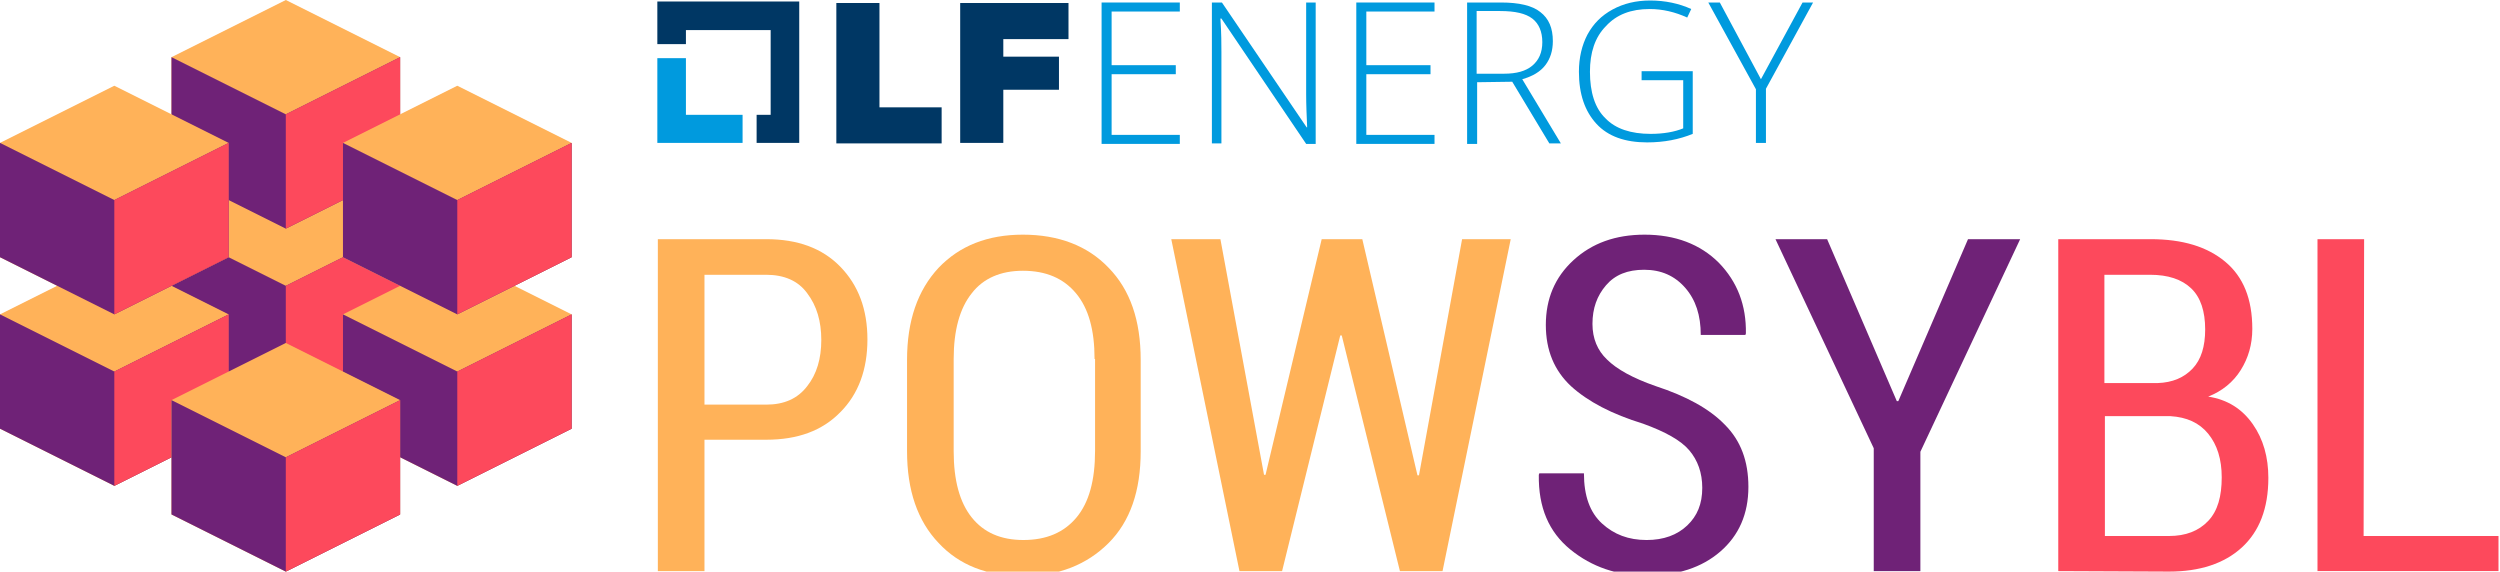 <?xml version="1.0" encoding="utf-8"?>
<!-- Generator: Adobe Illustrator 22.0.1, SVG Export Plug-In . SVG Version: 6.00 Build 0)  -->
<svg version="1.1" id="Layer_1" xmlns="http://www.w3.org/2000/svg" xmlns:xlink="http://www.w3.org/1999/xlink" x="0px" y="0px"
	 viewBox="0 0 498.6 114" style="enable-background:new 0 0 498.6 114;" xml:space="preserve">
<style type="text/css">
	.st0{fill:#FFB259;}
	.st1{fill:#6F2277;}
	.st2{fill:#FD495C;}
	.st3{fill:#009ADE;}
	.st4{fill:#003764;}
</style>
<g>
	<polygon class="st0" points="34.2,45.6 57,34.2 79.8,45.6 79.8,68.4 57,79.8 34.2,68.4"/>
	<polygon class="st1" points="34.2,45.6 57,57 79.8,45.6 79.8,68.4 57,79.8 34.2,68.4"/>
	<polygon class="st2" points="79.8,45.6 79.8,68.4 57,79.8 57,57"/>
	<polygon class="st0" points="68.4,62.7 91.2,51.3 114,62.7 114,85.5 91.2,96.9 68.4,85.5"/>
	<polygon class="st1" points="68.4,62.7 91.2,74.1 114,62.7 114,85.5 91.2,96.9 68.4,85.5"/>
	<polygon class="st2" points="114,62.7 114,85.5 91.2,96.9 91.2,74.1"/>
	<polygon class="st0" points="0,62.7 22.8,51.3 45.6,62.7 45.6,85.5 22.8,96.9 0,85.5"/>
	<polygon class="st1" points="0,62.7 22.8,74.1 45.6,62.7 45.6,85.5 22.8,96.9 0,85.5"/>
	<polygon class="st2" points="45.6,62.7 45.6,85.5 22.8,96.9 22.8,74.1"/>
	<polygon class="st0" points="34.2,79.8 57,68.4 79.8,79.8 79.8,102.6 57,114 34.2,102.6"/>
	<polygon class="st1" points="34.2,79.8 57,91.2 79.8,79.8 79.8,102.6 57,114 34.2,102.6"/>
	<polygon class="st2" points="79.8,79.8 79.8,102.6 57,114 57,91.2"/>
	<polygon class="st0" points="34.2,11.4 57,0 79.8,11.4 79.8,34.2 57,45.6 34.2,34.2"/>
	<polygon class="st1" points="34.2,11.4 57,22.8 79.8,11.4 79.8,34.2 57,45.6 34.2,34.2"/>
	<polygon class="st2" points="79.8,11.4 79.8,34.2 57,45.6 57,22.8"/>
	<polygon class="st0" points="68.4,28.5 91.2,17.1 114,28.5 114,51.3 91.2,62.7 68.4,51.3"/>
	<polygon class="st1" points="68.4,28.5 91.2,39.9 114,28.5 114,51.3 91.2,62.7 68.4,51.3"/>
	<polygon class="st2" points="114,28.5 114,51.3 91.2,62.7 91.2,39.9"/>
	<polygon class="st0" points="0,28.5 22.8,17.1 45.6,28.5 45.6,51.3 22.8,62.7 0,51.3"/>
	<polygon class="st1" points="0,28.5 22.8,39.9 45.6,28.5 45.6,51.3 22.8,62.7 0,51.3"/>
	<polygon class="st2" points="45.6,28.5 45.6,51.3 22.8,62.7 22.8,39.9"/>
</g>
<path class="st0" d="M140.5,87.8v26.1h-9.3V47.7h21.6c6.3,0,11.2,1.8,14.8,5.5s5.4,8.5,5.4,14.5s-1.8,10.9-5.4,14.5
	c-3.6,3.7-8.5,5.5-14.8,5.5h-12.3V87.8z M140.5,80.7h12.3c3.6,0,6.3-1.2,8.2-3.7c1.9-2.4,2.8-5.5,2.8-9.2s-0.9-6.8-2.8-9.3
	c-1.8-2.5-4.6-3.7-8.2-3.7h-12.3V80.7z"/>
<path class="st0" d="M227.5,90c0,7.9-2.1,14-6.4,18.3s-10,6.6-17.1,6.6s-12.7-2.2-16.8-6.6c-4.2-4.4-6.3-10.5-6.3-18.3V71.8
	c0-7.8,2.1-13.9,6.3-18.4c4.2-4.4,9.8-6.6,16.8-6.6c7.1,0,12.9,2.2,17.1,6.6c4.3,4.4,6.4,10.5,6.4,18.4V90z M218.3,71.6
	c0-5.8-1.2-10.1-3.7-13.1s-6-4.5-10.6-4.5c-4.4,0-7.9,1.5-10.2,4.5c-2.4,3-3.6,7.4-3.6,13.1V90c0,5.8,1.2,10.2,3.6,13.2
	c2.4,3,5.8,4.5,10.3,4.5c4.6,0,8.1-1.5,10.6-4.5s3.7-7.4,3.7-13.3V71.6H218.3z"/>
<path class="st0" d="M282.7,94.8h0.3l8.6-47.1h9.7l-13.6,66.2h-8.5l-11.6-47h-0.3l-11.6,47h-8.5l-13.6-66.2h9.8l8.7,47h0.3l11.2-47
	h8.1L282.7,94.8z"/>
<g>
	<polygon class="st3" points="136.8,22.9 136.8,11.6 131.1,11.6 131.1,28.5 148.1,28.5 148.1,22.9 	"/>
	<polygon class="st4" points="159.4,0.3 131.1,0.3 131.1,8.8 136.8,8.8 136.8,6 153.7,6 153.7,22.9 150.9,22.9 150.9,28.5 
		159.4,28.5 	"/>
	<g>
		<path class="st4" d="M166.8,0.6h8.6v20.8h12.4v7.2h-21V0.6z"/>
		<path class="st4" d="M191.5,0.6h21.6v7.2h-13v3.5h11.1v6.6h-11.1v10.6h-8.6V0.6z"/>
	</g>
	<path class="st3" d="M235.3,28.7h-15.6V0.5h15.6v1.8h-13.6V13h12.8v1.8h-12.8v12.1h13.6V28.7z"/>
	<path class="st3" d="M262.5,28.7h-2l-16.9-25h-0.2c0.2,3,0.2,5.2,0.2,6.7v18.2h-1.9V0.5h2l16.9,24.9h0.1c-0.1-2.3-0.2-4.5-0.2-6.6
		V0.5h1.9v28.2H262.5z"/>
	<path class="st3" d="M286.1,28.7h-15.6V0.5h15.6v1.8h-13.6V13h12.8v1.8h-12.8v12.1h13.6V28.7z"/>
	<path class="st3" d="M294.6,16.4v12.3h-2V0.5h6.8c3.5,0,6.2,0.6,7.8,1.9c1.7,1.3,2.5,3.2,2.5,5.8c0,1.9-0.5,3.5-1.5,4.8
		s-2.5,2.2-4.6,2.8l7.7,12.8H309l-7.4-12.3L294.6,16.4L294.6,16.4z M294.6,14.7h5.4c2.4,0,4.3-0.5,5.6-1.6c1.3-1.1,2-2.6,2-4.7
		s-0.7-3.7-2-4.7s-3.4-1.5-6.4-1.5h-4.7v12.5H294.6z"/>
	<path class="st3" d="M327.3,14.2h10.3v12.5c-2.7,1.1-5.7,1.7-9.1,1.7c-4.4,0-7.8-1.2-10.1-3.7c-2.3-2.5-3.5-5.9-3.5-10.4
		c0-2.8,0.6-5.3,1.7-7.4c1.2-2.2,2.8-3.8,5-5s4.7-1.8,7.5-1.8c3,0,5.8,0.6,8.2,1.7l-0.8,1.7c-2.4-1.1-4.9-1.7-7.5-1.7
		c-3.7,0-6.6,1.1-8.7,3.4c-2.2,2.2-3.2,5.3-3.2,9.1c0,4.1,1,7.3,3.1,9.3c2,2.1,5.1,3.1,9,3.1c2.6,0,4.8-0.4,6.5-1.1V16h-8.3v-1.8
		H327.3z"/>
	<path class="st3" d="M351.2,15.8l8.3-15.3h2.1l-9.4,17.2v10.8h-2V17.8l-9.5-17.3h2.3L351.2,15.8z"/>
</g>
<path class="st1" d="M339.5,97.3c0-3-0.9-5.5-2.6-7.5s-4.8-3.7-9.2-5.3c-6.2-1.9-11-4.4-14.4-7.5c-3.3-3.1-5-7.1-5-12.2
	c0-5.2,1.8-9.5,5.5-12.9s8.4-5.1,14.2-5.1c6.1,0,11.1,1.9,14.8,5.6c3.7,3.8,5.5,8.5,5.4,14.1l-0.1,0.3h-8.9c0-3.9-1-7-3.1-9.4
	s-4.8-3.6-8.2-3.6c-3.3,0-5.8,1-7.6,3.1c-1.8,2.1-2.7,4.6-2.7,7.7c0,2.9,1,5.3,2.9,7.1c1.9,1.9,5.1,3.7,9.7,5.3
	c6.1,2,10.7,4.5,13.8,7.7c3.2,3.2,4.7,7.3,4.7,12.4c0,5.4-1.9,9.7-5.6,12.9c-3.7,3.2-8.6,4.8-14.7,4.8c-5.8,0-10.9-1.7-15.2-5.2
	c-4.3-3.5-6.4-8.4-6.3-14.9l0.1-0.3h8.9c0,4.5,1.2,7.8,3.6,10s5.3,3.3,8.9,3.3c3.4,0,6.1-1,8.1-2.9S339.5,100.5,339.5,97.3z"/>
<path class="st1" d="M378.3,80h0.3l13.9-32.3h10.4L383,90.1v23.8h-9.3V89.4l-19.6-41.7h10.3L378.3,80z"/>
<path class="st2" d="M410.5,113.9V47.7h18.4c6.4,0,11.3,1.5,14.9,4.5s5.4,7.4,5.4,13.4c0,3.1-0.8,5.8-2.3,8.2s-3.7,4.2-6.5,5.3
	c3.9,0.6,6.8,2.5,8.9,5.5s3.1,6.6,3.1,10.7c0,6.1-1.8,10.7-5.3,13.9c-3.5,3.2-8.4,4.8-14.5,4.8L410.5,113.9L410.5,113.9z
	 M419.8,76.4h10.5c3-0.1,5.3-1.1,7-2.9s2.5-4.4,2.5-7.8c0-3.6-0.9-6.4-2.8-8.2s-4.6-2.7-8.2-2.7h-9.1v21.6H419.8z M419.8,83v23.9
	h12.8c3.3,0,5.9-1,7.8-3s2.7-4.9,2.7-8.7c0-3.6-0.9-6.5-2.7-8.7c-1.8-2.2-4.3-3.3-7.5-3.5h-0.5C432.4,83,419.8,83,419.8,83z"/>
<path class="st2" d="M471.4,106.9h26.9v7h-36.1V47.7h9.3L471.4,106.9L471.4,106.9z"/>
</svg>
